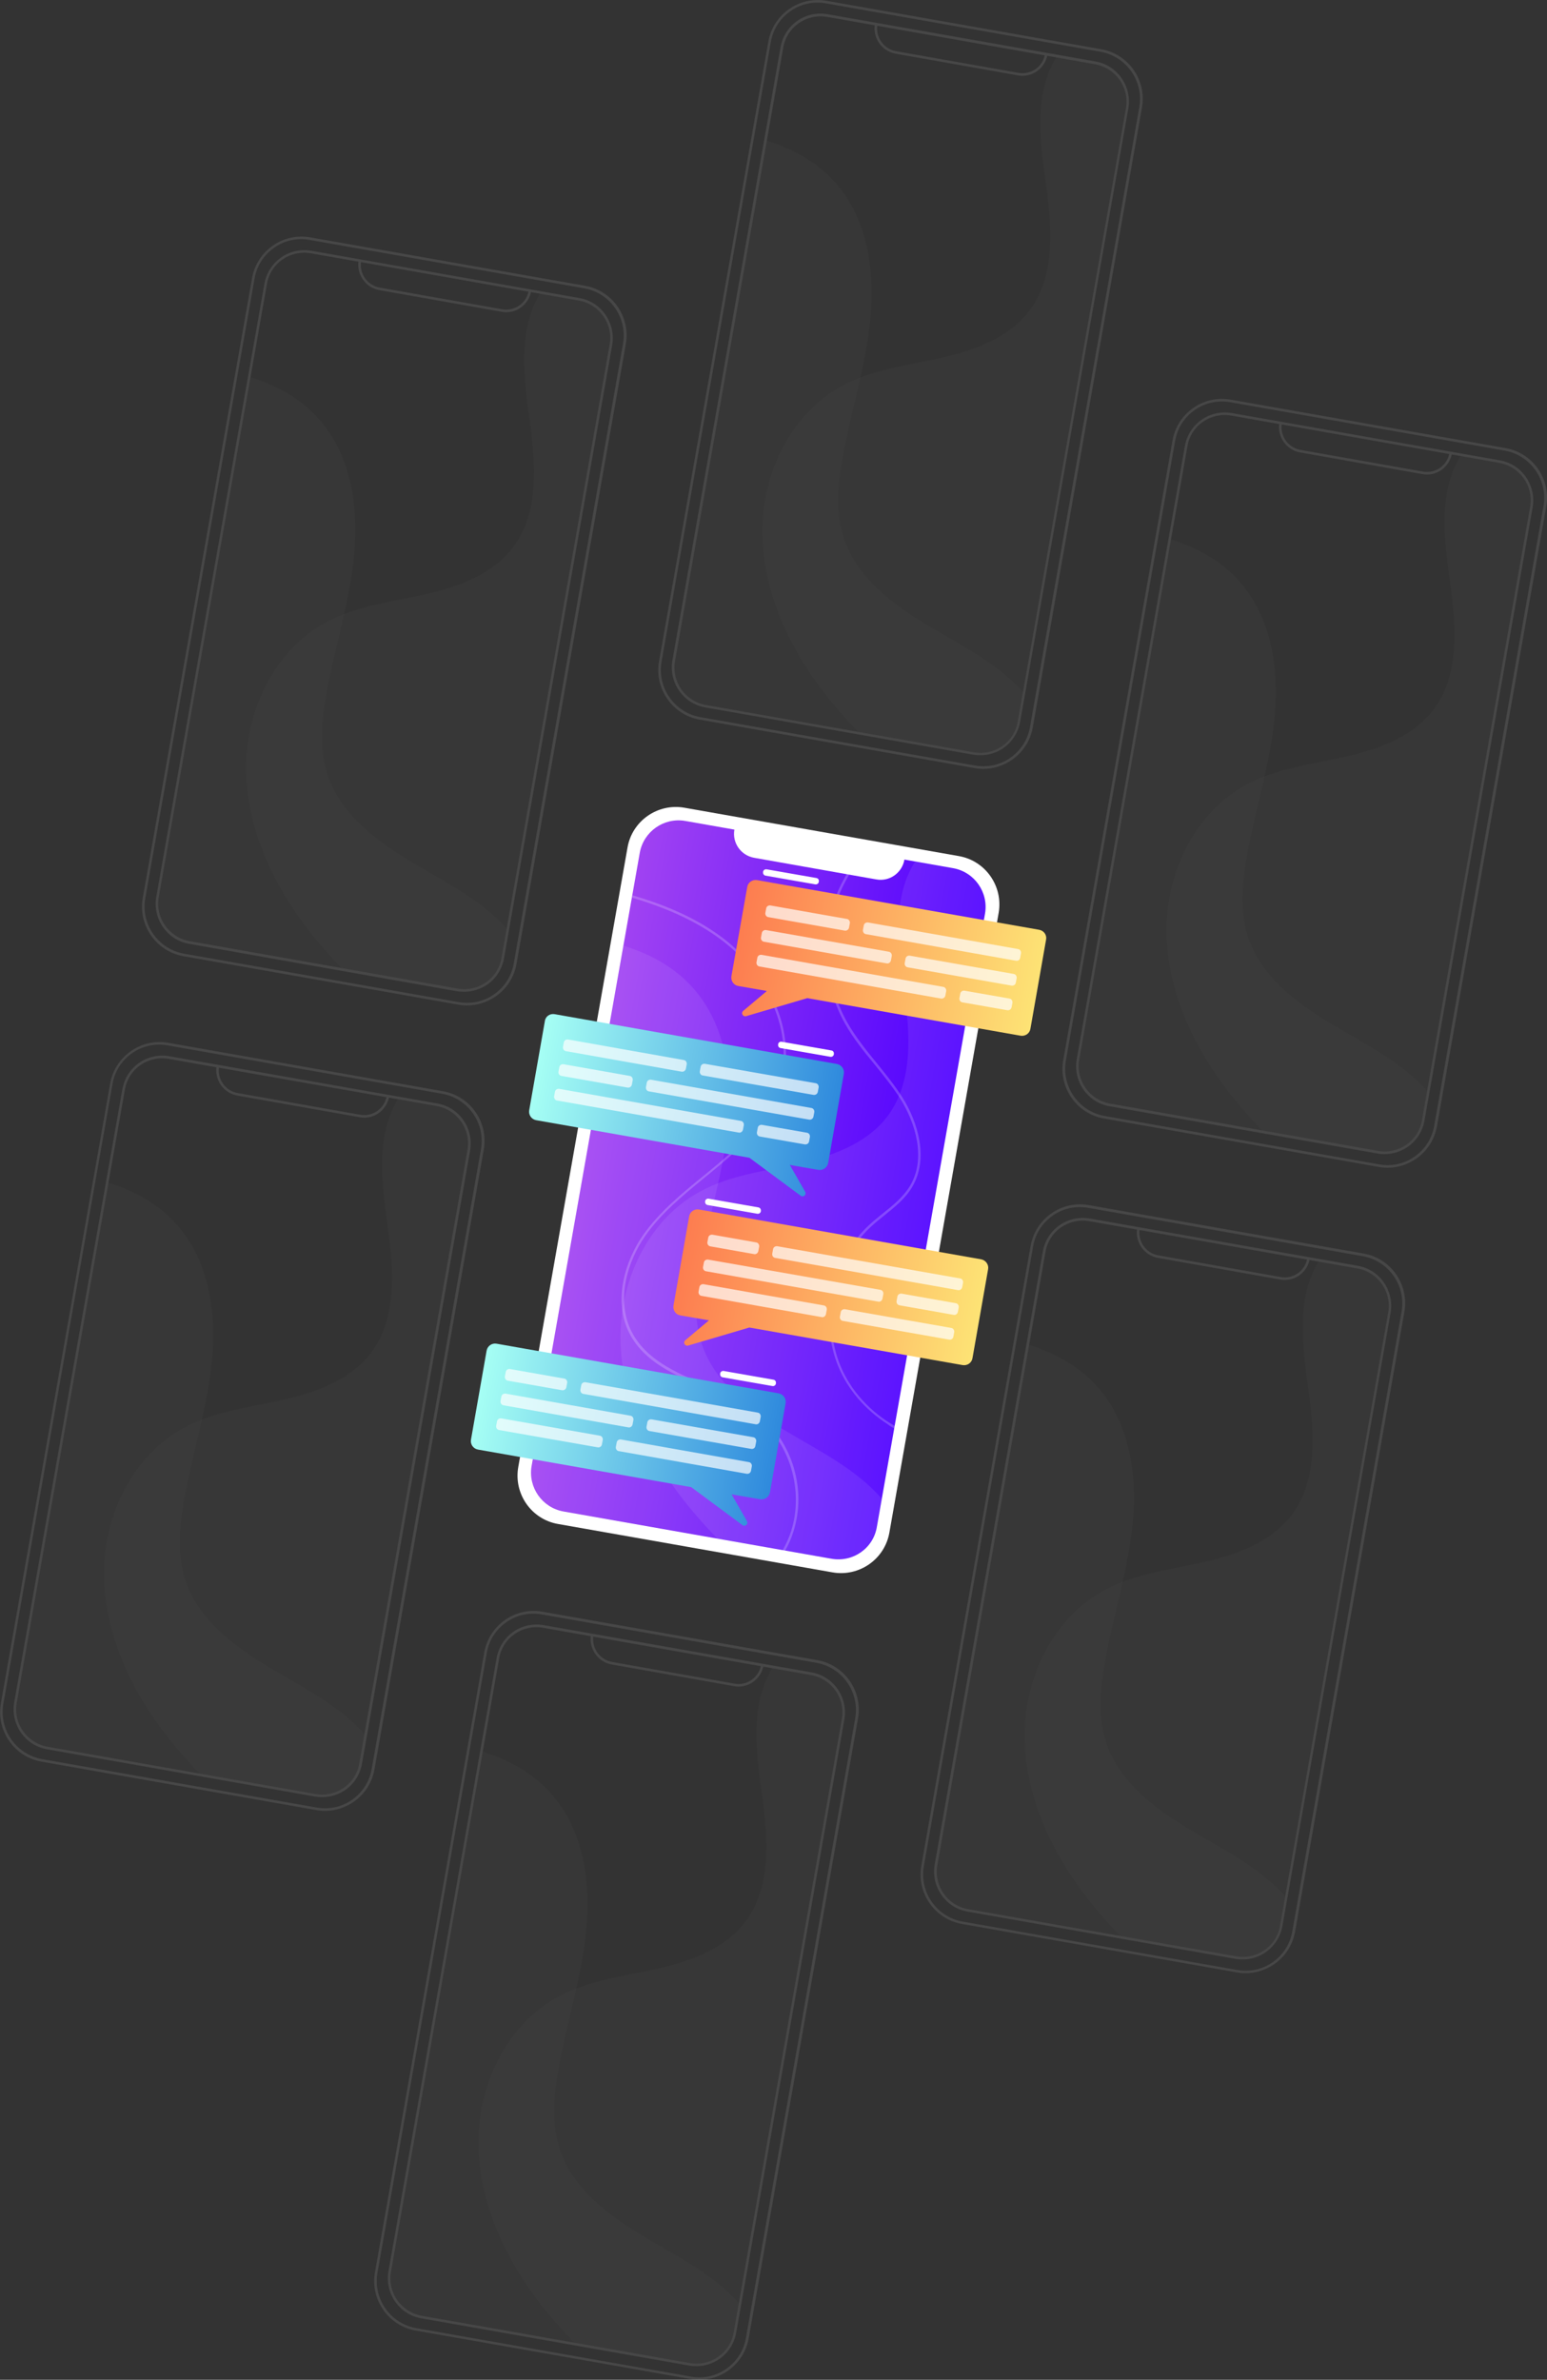 <?xml version="1.0" encoding="utf-8"?>
<!-- Generator: Adobe Illustrator 24.2.1, SVG Export Plug-In . SVG Version: 6.00 Build 0)  -->
<svg version="1.1" id="Warstwa_1" xmlns="http://www.w3.org/2000/svg" xmlns:xlink="http://www.w3.org/1999/xlink" x="0px" y="0px"
	 viewBox="0 0 1100 1692.1" style="enable-background:new 0 0 1100 1692.1;" xml:space="preserve">
<rect x="0" y="0" width="1100" height="1692.1" fill="#333333" stroke="none"/>
<style type="text/css">
	.st0{fill:#FFFFFF;}
	.st1{fill:url(#SVGID_1_);}
	.st2{opacity:8.000000e-02;fill:#FFFFFF;enable-background:new    ;}
	.st3{opacity:0.1;}
	.st4{opacity:0.2;}
	.st5{opacity:0.2;fill:#FFFFFF;enable-background:new    ;}
	.st6{fill:url(#SVGID_2_);}
	.st7{opacity:0.7;fill:#FFFFFF;enable-background:new    ;}
	.st8{fill:url(#SVGID_3_);}
	.st9{fill:url(#SVGID_4_);}
	.st10{fill:url(#SVGID_5_);}
</style>
<g>
	<path class="st0" d="M592,1118l-195.2-34.4c-19-3.3-31.6-21.5-28.3-40.4l77.7-440.6c3.3-19,21.5-31.6,40.4-28.3l195.2,34.4
		c19,3.3,31.6,21.5,28.3,40.4l-77.7,440.6C629.1,1108.6,611,1121.3,592,1118z"/>
	
		<linearGradient id="SVGID_1_" gradientUnits="userSpaceOnUse" x1="164.422" y1="682.826" x2="413.704" y2="682.826" gradientTransform="matrix(0.985 0.174 0.174 -0.985 136.054 1468.299)">
		<stop  offset="0" style="stop-color:#A042F2"/>
		<stop  offset="0.999" style="stop-color:#4E00FF"/>
	</linearGradient>
	<path class="st1" d="M591.2,1108.3l-190.5-33.6c-15.2-2.7-25.3-17.2-22.7-32.3l76.9-436c2.7-15.2,17.2-25.3,32.3-22.7l190.5,33.6
		c15.2,2.7,25.3,17.2,22.7,32.3l-76.9,436C621,1100.9,606.5,1111,591.2,1108.3z"/>
	<path class="st0" d="M623.1,625.3l-86.9-15.4c-9.4-1.7-15.7-10.6-14-20.1l0,0l0.9-5.2L644,606l-0.9,5.2l0,0
		C641.4,620.7,632.5,627,623.1,625.3z"/>
	<path class="st2" d="M677.9,617.5l-27.3-4.8c-0.3,0.4-0.5,0.9-0.8,1.3c-15.7,26.5-11.1,59.8-6.9,90.3s6.7,64.5-11.7,89.2
		c-14.7,19.6-39.4,28.5-63.2,33.8c-23.8,5.3-48.8,8.2-70.2,19.9c-35.6,19.3-56,60.6-56.6,101.2c-0.6,40.5,16.4,79.8,40.4,112.3
		c8.7,11.8,18.5,23,28.7,33.5l81,14.3c15.2,2.7,29.7-7.4,32.3-22.7l76.9-436C703.1,634.6,693,620.1,677.9,617.5z"/>
	<path class="st2" d="M591.2,1108.3c15.2,2.7,29.7-7.4,32.3-22.7l3.5-20c-18.3-21-44.2-33.8-68.2-48.1
		c-25.3-15.1-50.7-34.2-59.9-62.2c-6.1-18.6-4.2-38.8-0.7-58.1c6-33.1,16.6-65.4,19.7-98.9c3.1-33.5-2.3-69.6-24.4-95
		c-13.3-15.4-30.9-24.9-50.2-30.9l-65.2,369.8c-2.7,15.2,7.4,29.7,22.7,32.3L591.2,1108.3z"/>
	<g class="st3">
		<g>
			<path class="st0" d="M885.6,1403c-2.1,0-4.2-0.2-6.3-0.6l-195.2-34.4c-19.5-3.4-32.4-22.1-29-41.4l77.7-440.6
				c1.6-9.3,6.8-17.6,14.6-23.1c7.8-5.6,17.5-7.7,27-6l195.2,34.4c19.5,3.4,32.4,22.1,29,41.4l-77.7,440.6
				c-1.6,9.3-6.8,17.6-14.6,23.1C900,1400.8,892.9,1403,885.6,1403z M879.7,1400.7c9,1.6,18.1-0.4,25.5-5.7
				c7.3-5.2,12.2-12.9,13.7-21.8l77.7-440.6c3.2-18.5-9.1-36.1-27.6-39.4l-195.2-34.4c-9-1.6-18.1,0.4-25.5,5.7
				c-7.3,5.2-12.2,12.9-13.7,21.8l-77.7,440.6c-3.2,18.5,9.1,36.1,27.6,39.4L879.7,1400.7z"/>
		</g>
		<g>
			<path class="st0" d="M883.6,1393.2c-1.7,0-3.4-0.1-5.1-0.4L688,1359.2c-15.7-2.7-26.1-17.8-23.4-33.4l76.9-435.9
				c1.3-7.5,5.5-14.2,11.7-18.6c6.3-4.5,14-6.2,21.7-4.9l190.5,33.6c15.7,2.7,26.1,17.8,23.4,33.4l-76.9,435.9
				c-1.3,7.5-5.5,14.2-11.7,18.6C895.3,1391.4,889.5,1393.2,883.6,1393.2z M879,1391c7.1,1.3,14.4-0.4,20.3-4.5
				c5.8-4.1,9.7-10.2,10.9-17.4l76.9-435.9c2.6-14.7-7.2-28.7-22-31.3l-190.5-33.6c-7.1-1.3-14.4,0.4-20.3,4.5
				c-5.8,4.1-9.7,10.2-10.9,17.4l-76.9,436c-2.6,14.7,7.2,28.7,22,31.3L879,1391z"/>
		</g>
		<g>
			<path class="st0" d="M913.5,910.1c-1.1,0-2.1-0.1-3.2-0.3l-86.9-15.4c-9.8-1.7-16.5-11.2-14.8-21.1l1.8,0.3
				c-1.6,8.9,4.4,17.5,13.3,19l86.9,15.4c4.3,0.8,8.7-0.2,12.3-2.7c3.5-2.5,5.9-6.2,6.6-10.5l1.8,0.3c-0.8,4.7-3.5,8.9-7.4,11.7
				C920.9,908.9,917.3,910.1,913.5,910.1z"/>
		</g>
		<g class="st4">
			<path class="st0" d="M965.3,901l-27.3-4.8c-0.3,0.4-0.5,0.9-0.8,1.3c-15.7,26.5-11.1,59.8-6.9,90.3s6.7,64.5-11.7,89.2
				c-14.7,19.6-39.4,28.5-63.2,33.8c-23.8,5.3-48.8,8.2-70.2,19.9c-35.6,19.3-56,60.6-56.6,101.2c-0.6,40.5,16.4,79.8,40.4,112.3
				c8.7,11.8,18.5,23,28.7,33.5l81,14.3c15.2,2.7,29.7-7.4,32.3-22.7l76.9-436C990.7,918.1,980.4,903.7,965.3,901z"/>
		</g>
		<g class="st4">
			<path class="st0" d="M878.8,1391.9c15.2,2.7,29.7-7.4,32.3-22.7l3.5-20c-18.3-21-44.2-33.8-68.2-48.1
				c-25.3-15.1-50.7-34.2-59.9-62.2c-6.1-18.6-4.2-38.8-0.7-58.1c6-33.1,16.6-65.4,19.7-98.9c3.1-33.5-2.3-69.6-24.4-95
				c-13.3-15.4-30.9-24.9-50.2-30.9l-65.2,369.8c-2.7,15.2,7.4,29.7,22.7,32.3L878.8,1391.9z"/>
		</g>
	</g>
	<g class="st3">
		<g>
			<path class="st0" d="M497.1,1692.1c-2.1,0-4.2-0.2-6.3-0.6l-195.2-34.4c-19.5-3.4-32.4-22.1-29-41.4l77.7-440.6
				c1.6-9.3,6.8-17.6,14.6-23.1c7.8-5.6,17.5-7.7,27-6l195.2,34.4c19.5,3.4,32.4,22.1,29,41.4l-77.7,440.6
				c-1.6,9.3-6.8,17.6-14.6,23.1C511.7,1689.9,504.5,1692.1,497.1,1692.1z M491.2,1689.8c9,1.6,18.1-0.4,25.5-5.7
				c7.3-5.2,12.2-12.9,13.7-21.8l77.7-440.6c3.2-18.5-9.1-36.1-27.6-39.4l-195.2-34.4c-9-1.6-18.1,0.4-25.5,5.7
				c-7.3,5.2-12.2,12.9-13.7,21.8l-77.7,440.6c-3.2,18.5,9.1,36.1,27.6,39.4L491.2,1689.8z"/>
		</g>
		<g>
			<path class="st0" d="M495.2,1682.4c-1.7,0-3.4-0.1-5.1-0.4l-190.5-33.6c-15.7-2.7-26.1-17.8-23.4-33.4l76.9-436
				c1.3-7.5,5.5-14.2,11.7-18.6c6.3-4.5,14-6.2,21.7-4.9l190.5,33.6c15.7,2.7,26.1,17.8,23.4,33.4l-76.9,436
				c-1.3,7.5-5.5,14.2-11.7,18.6C506.8,1680.6,501.1,1682.4,495.2,1682.4z M490.5,1680.2c7.1,1.3,14.4-0.4,20.3-4.5
				c5.8-4.1,9.7-10.2,10.9-17.4l76.9-436c2.6-14.7-7.2-28.7-22-31.3l-190.5-33.6c-7.1-1.3-14.4,0.4-20.3,4.5
				c-5.8,4.1-9.7,10.2-10.9,17.4l-76.9,436c-2.6,14.7,7.2,28.7,22,31.3L490.5,1680.2z"/>
		</g>
		<g>
			<path class="st0" d="M525.1,1199.2c-1.1,0-2.1-0.1-3.2-0.3l-86.9-15.4c-9.8-1.7-16.5-11.2-14.8-21.1l1.8,0.3
				c-1.6,8.9,4.4,17.5,13.3,19l86.9,15.4c4.3,0.8,8.7-0.2,12.3-2.7c3.5-2.5,5.9-6.2,6.6-10.5l1.8,0.3c-0.8,4.7-3.5,8.9-7.4,11.7
				C532.5,1198,528.8,1199.2,525.1,1199.2z"/>
		</g>
		<g class="st4">
			<path class="st0" d="M576.9,1190.1l-27.3-4.8c-0.3,0.4-0.5,0.9-0.8,1.3c-15.7,26.5-11.1,59.8-6.9,90.3
				c4.2,30.5,6.7,64.5-11.7,89.2c-14.7,19.6-39.4,28.5-63.2,33.8c-23.8,5.3-48.8,8.2-70.2,19.9c-35.6,19.3-56,60.6-56.6,101.2
				c-0.6,40.5,16.4,79.8,40.4,112.3c8.7,11.8,18.5,23,28.7,33.5l81,14.3c15.2,2.7,29.7-7.4,32.3-22.7l76.9-436
				C602.2,1207.3,592,1192.8,576.9,1190.1z"/>
		</g>
		<g class="st4">
			<path class="st0" d="M490.3,1681.1c15.2,2.7,29.7-7.4,32.3-22.7l3.5-20c-18.3-21-44.2-33.8-68.2-48.1
				c-25.3-15.1-50.7-34.2-59.9-62.2c-6.1-18.6-4.2-38.8-0.7-58.1c6-33.1,16.6-65.4,19.7-98.9c3.1-33.5-2.3-69.6-24.4-95
				c-13.3-15.4-30.9-24.9-50.2-30.9L277.1,1615c-2.7,15.2,7.4,29.7,22.7,32.3L490.3,1681.1z"/>
		</g>
	</g>
	<g class="st3">
		<g>
			<path class="st0" d="M699.1,546.7c-2.1,0-4.2-0.2-6.3-0.6l-195.2-34.4c-19.5-3.4-32.4-22.1-29-41.4l77.7-440.6
				c1.6-9.3,6.8-17.6,14.6-23.1c7.8-5.6,17.5-7.7,27-6L783,35c19.5,3.4,32.4,22.1,29,41.4L734.4,517c-1.6,9.3-6.8,17.6-14.6,23.1
				C713.6,544.4,706.5,546.7,699.1,546.7z M693.2,544.3c9,1.6,18.1-0.4,25.5-5.7c7.3-5.2,12.2-12.9,13.7-21.8l77.7-440.6
				c3.2-18.5-9.1-36.1-27.6-39.4L587.3,2.4c-9-1.6-18.1,0.4-25.5,5.7c-7.3,5.2-12.2,12.9-13.7,21.8l-77.7,440.6
				c-3.2,18.5,9.1,36.1,27.6,39.4L693.2,544.3z"/>
		</g>
		<g>
			<path class="st0" d="M697.1,537c-1.7,0-3.4-0.1-5.1-0.4L501.5,503c-15.7-2.7-26.1-17.8-23.4-33.4l76.9-436
				c1.3-7.5,5.5-14.2,11.7-18.6c6.3-4.5,14-6.2,21.7-4.9l190.5,33.6c15.7,2.7,26.1,17.8,23.4,33.4l-76.9,436
				c-1.3,7.5-5.5,14.2-11.7,18.6C708.9,535.2,703,537,697.1,537z M583.4,11.6c-5.5,0-10.9,1.7-15.6,5c-5.8,4.1-9.7,10.2-10.9,17.4
				l-76.9,436c-2.6,14.7,7.2,28.7,22,31.3l190.5,33.6c7.1,1.3,14.4-0.4,20.3-4.5c5.8-4.1,9.7-10.2,10.9-17.4l76.9-436
				c2.6-14.7-7.2-28.7-22-31.3L588.1,12C586.6,11.8,585,11.6,583.4,11.6z"/>
		</g>
		<g>
			<path class="st0" d="M727,53.9c-1.1,0-2.1-0.1-3.2-0.3l-86.9-15.4c-9.8-1.7-16.5-11.2-14.8-21.1l1.8,0.3
				c-1.6,8.9,4.4,17.5,13.3,19l86.9,15.4c4.3,0.8,8.7-0.2,12.3-2.7c3.5-2.5,5.9-6.2,6.6-10.5l1.8,0.3c-0.8,4.7-3.5,8.9-7.4,11.7
				C734.5,52.7,730.8,53.9,727,53.9z"/>
		</g>
		<g class="st4">
			<path class="st0" d="M778.8,44.7l-27.3-4.8c-0.3,0.4-0.5,0.9-0.8,1.3c-15.7,26.5-11.1,59.8-6.9,90.3s6.7,64.5-11.7,89.2
				c-14.7,19.6-39.4,28.5-63.2,33.8c-23.8,5.3-48.8,8.2-70.2,19.9c-35.6,19.3-56,60.6-56.6,101.2c-0.6,40.5,16.4,79.8,40.4,112.3
				c8.7,11.8,18.5,23,28.7,33.5l81,14.3c15.2,2.7,29.7-7.4,32.3-22.7l76.9-436C804.2,61.9,794,47.4,778.8,44.7z"/>
		</g>
		<g class="st4">
			<path class="st0" d="M692.3,535.6c15.2,2.7,29.7-7.4,32.3-22.7l3.5-20c-18.3-21-44.2-33.8-68.2-48.1
				c-25.3-15.1-50.7-34.2-59.9-62.2c-6.1-18.6-4.2-38.8-0.7-58.1c6-33.1,16.6-65.4,19.7-98.9s-2.3-69.6-24.4-95
				c-13.3-15.4-30.9-24.9-50.2-30.9l-65.2,369.8c-2.7,15.2,7.4,29.7,22.7,32.3L692.3,535.6z"/>
		</g>
	</g>
	<g class="st3">
		<g>
			<path class="st0" d="M231.1,1287.6c-2.1,0-4.2-0.2-6.3-0.6l-195.2-34.4c-19.5-3.4-32.4-22.1-29-41.4l77.7-440.6
				c1.6-9.3,6.8-17.6,14.6-23.1c7.8-5.6,17.5-7.7,27-6l195.1,34.4c19.5,3.4,32.4,22.1,29,41.4l-77.7,440.6
				c-1.6,9.3-6.8,17.6-14.6,23.1C245.5,1285.3,238.4,1287.6,231.1,1287.6z M225.1,1285.2c9,1.6,18.1-0.4,25.5-5.7
				c7.3-5.2,12.2-12.9,13.7-21.8l77.7-440.6c3.2-18.5-9.1-36.1-27.6-39.4l-195.2-34.4c-9-1.6-18.1,0.4-25.5,5.7
				c-7.3,5.2-12.2,12.9-13.7,21.8L2.4,1211.4c-3.2,18.5,9.1,36.1,27.6,39.4L225.1,1285.2z"/>
		</g>
		<g>
			<path class="st0" d="M229.1,1277.8c-1.7,0-3.4-0.1-5.1-0.4l-190.5-33.6c-15.7-2.7-26.1-17.8-23.4-33.4L87,774.5
				c1.3-7.5,5.5-14.2,11.7-18.6c6.3-4.5,14-6.2,21.7-4.9l190.5,33.6c15.7,2.7,26.1,17.8,23.4,33.4l-76.9,436
				c-1.3,7.5-5.5,14.2-11.7,18.6C240.8,1276,235,1277.8,229.1,1277.8z M224.3,1275.6c7.1,1.3,14.4-0.4,20.3-4.5
				c5.8-4.1,9.7-10.2,10.9-17.4l76.9-436c2.6-14.7-7.2-28.7-22-31.3L120,752.9c-7.1-1.3-14.4,0.4-20.3,4.5
				c-5.8,4.1-9.7,10.2-10.9,17.4l-76.9,435.9c-2.6,14.7,7.2,28.7,22,31.3L224.3,1275.6z"/>
		</g>
		<g>
			<path class="st0" d="M259,794.7c-1.1,0-2.1-0.1-3.2-0.3L168.8,779c-9.8-1.7-16.5-11.2-14.8-21.1l1.8,0.3
				c-1.6,8.9,4.4,17.5,13.3,19l86.9,15.4c4.3,0.8,8.7-0.2,12.3-2.7c3.5-2.5,5.9-6.2,6.6-10.5l1.8,0.3c-0.8,4.7-3.5,8.9-7.4,11.7
				C266.4,793.5,262.8,794.7,259,794.7z"/>
		</g>
		<g class="st4">
			<path class="st0" d="M310.7,785.6l-27.3-4.8c-0.3,0.4-0.5,0.9-0.8,1.3c-15.7,26.5-11.1,59.8-6.9,90.3
				c4.2,30.5,6.7,64.5-11.7,89.2c-14.7,19.6-39.4,28.5-63.2,33.8c-23.8,5.3-48.8,8.2-70.2,19.9c-35.6,19.3-56,60.6-56.6,101.2
				c-0.6,40.5,16.4,79.8,40.4,112.3c8.7,11.8,18.5,23,28.7,33.5l81,14.3c15.2,2.7,29.7-7.4,32.3-22.7L333.4,818
				C336,802.7,325.9,788.3,310.7,785.6z"/>
		</g>
		<g class="st4">
			<path class="st0" d="M224.1,1276.5c15.2,2.7,29.7-7.4,32.3-22.7l3.5-20c-18.3-21-44.2-33.8-68.2-48.1
				c-25.3-15.1-50.7-34.2-59.9-62.2c-6.1-18.6-4.2-38.8-0.7-58.1c6-33.1,16.6-65.4,19.7-98.9c3.1-33.5-2.3-69.6-24.4-95
				c-13.3-15.4-30.9-24.9-50.2-30.9L11,1210.5c-2.7,15.2,7.4,29.7,22.7,32.3L224.1,1276.5z"/>
		</g>
	</g>
	<g class="st3">
		<g>
			<path class="st0" d="M986.6,830.3c-2.1,0-4.2-0.2-6.3-0.6L785,795.3c-19.5-3.4-32.4-22.1-29-41.4l77.7-440.6
				c1.6-9.3,6.8-17.6,14.6-23.1c7.8-5.6,17.5-7.7,27-6l195.2,34.4c19.5,3.4,32.4,22.1,29,41.4l-77.7,440.6
				c-1.6,9.3-6.8,17.6-14.6,23.1C1001.1,828,993.9,830.3,986.6,830.3z M980.6,827.9c9,1.6,18.1-0.4,25.5-5.7
				c7.3-5.2,12.2-12.9,13.7-21.8l77.7-440.6c3.2-18.5-9.1-36.1-27.6-39.4L874.8,286c-9-1.6-18.1,0.4-25.5,5.7
				c-7.3,5.2-12.2,12.9-13.7,21.8l-77.7,440.6c-3.2,18.5,9.1,36.1,27.6,39.4L980.6,827.9z"/>
		</g>
		<g>
			<path class="st0" d="M984.6,820.6c-1.7,0-3.4-0.1-5.1-0.4l-190.5-33.6c-15.7-2.7-26.1-17.8-23.4-33.4l76.9-436
				c1.3-7.5,5.5-14.2,11.7-18.6c6.3-4.5,14-6.2,21.7-4.9l190.5,33.6c15.7,2.7,26.1,17.8,23.4,33.4l-76.9,436
				c-1.3,7.5-5.5,14.2-11.7,18.6C996.3,818.7,990.6,820.6,984.6,820.6z M979.9,818.3c7.1,1.3,14.4-0.4,20.3-4.5
				c5.8-4.1,9.7-10.2,10.9-17.4l76.9-436c2.6-14.7-7.2-28.7-22-31.3l-190.5-33.6c-7.1-1.3-14.4,0.4-20.3,4.5
				c-5.8,4.1-9.7,10.2-10.9,17.4l-76.9,436c-2.6,14.7,7.2,28.7,22,31.3L979.9,818.3z"/>
		</g>
		<g>
			<path class="st0" d="M1014.6,337.4c-1.1,0-2.1-0.1-3.2-0.3l-86.9-15.4c-9.8-1.7-16.5-11.2-14.8-21.1l1.8,0.3
				c-1.6,8.9,4.4,17.5,13.3,19l86.9,15.4c4.3,0.8,8.7-0.2,12.3-2.7c3.5-2.5,5.9-6.2,6.6-10.5l1.8,0.3c-0.8,4.7-3.5,8.9-7.4,11.7
				C1021.9,336.3,1018.3,337.4,1014.6,337.4z"/>
		</g>
		<g class="st4">
			<path class="st0" d="M1066.2,328.3l-27.3-4.8c-0.3,0.4-0.5,0.9-0.8,1.3c-15.7,26.5-11.1,59.8-6.9,90.3
				c4.2,30.5,6.7,64.5-11.7,89.2c-14.7,19.6-39.4,28.5-63.2,33.8s-48.8,8.2-70.2,19.9c-35.6,19.3-56,60.6-56.6,101.2
				c-0.6,40.5,16.4,79.8,40.4,112.3c8.7,11.8,18.5,23,28.7,33.5l81,14.3c15.2,2.7,29.7-7.4,32.3-22.7l76.9-436
				C1091.6,345.5,1081.5,331,1066.2,328.3z"/>
		</g>
		<g class="st4">
			<path class="st0" d="M979.7,819.2c15.2,2.7,29.7-7.4,32.3-22.7l3.5-20c-18.3-21-44.2-33.8-68.2-48.1
				c-25.3-15.1-50.7-34.2-59.9-62.2c-6.1-18.6-4.2-38.8-0.7-58.1c6-33.1,16.6-65.4,19.7-98.9c3.1-33.5-2.3-69.6-24.4-95
				c-13.3-15.4-30.9-24.9-50.2-30.9l-65.2,369.8c-2.7,15.2,7.4,29.7,22.7,32.3L979.7,819.2z"/>
		</g>
	</g>
	<g class="st3">
		<g>
			<path class="st0" d="M332,714.9c-2.1,0-4.2-0.2-6.3-0.6l-195.2-34.4c-19.5-3.4-32.4-22.1-29-41.4l77.7-440.6
				c1.6-9.3,6.8-17.6,14.6-23.1c7.8-5.6,17.5-7.7,27-6l195.2,34.4c19.5,3.4,32.4,22.1,29,41.4l-77.7,440.6
				c-1.6,9.3-6.8,17.6-14.6,23.1C346.5,712.6,339.4,714.9,332,714.9z M326.1,712.5c9,1.6,18.1-0.4,25.5-5.7
				c7.3-5.2,12.2-12.9,13.7-21.8L443,244.4c3.2-18.5-9.1-36.1-27.6-39.4l-195.2-34.4c-9-1.6-18.1,0.4-25.5,5.7
				c-7.3,5.2-12.2,12.9-13.7,21.8l-77.7,440.6c-3.2,18.5,9.1,36.1,27.6,39.4L326.1,712.5z"/>
		</g>
		<g>
			<path class="st0" d="M330,705.2c-1.7,0-3.4-0.1-5.1-0.4l-190.4-33.7c-15.7-2.7-26.1-17.8-23.4-33.4L188,201.8
				c1.3-7.5,5.5-14.2,11.7-18.6c6.3-4.5,14-6.2,21.7-4.9l190.5,33.6c15.7,2.7,26.1,17.8,23.4,33.4l-76.9,436
				c-1.3,7.5-5.5,14.2-11.7,18.6C341.8,703.3,335.9,705.2,330,705.2z M325.4,702.9c7.1,1.3,14.4-0.4,20.3-4.5
				c5.8-4.1,9.7-10.2,10.9-17.4l76.9-436c2.6-14.7-7.2-28.7-22-31.3L221,180.1c-7.1-1.3-14.4,0.4-20.3,4.5
				c-5.8,4.1-9.7,10.2-10.9,17.4l-76.9,435.9c-2.6,14.7,7.2,28.7,22,31.3L325.4,702.9z"/>
		</g>
		<g>
			<path class="st0" d="M359.9,222c-1.1,0-2.1-0.1-3.2-0.3l-86.9-15.4c-9.8-1.7-16.5-11.2-14.8-21.1l1.8,0.3
				c-1.6,8.9,4.4,17.5,13.3,19l86.9,15.4c4.3,0.8,8.7-0.2,12.3-2.7c3.5-2.5,5.9-6.2,6.6-10.5l1.8,0.3c-0.8,4.7-3.5,8.9-7.4,11.7
				C367.4,220.9,363.7,222,359.9,222z"/>
		</g>
		<g class="st4">
			<path class="st0" d="M411.7,212.9l-27.3-4.8c-0.3,0.4-0.5,0.9-0.8,1.3c-15.7,26.5-11.1,59.8-6.9,90.3
				c4.2,30.5,6.7,64.5-11.7,89.2c-14.7,19.6-39.4,28.5-63.2,33.8s-48.8,8.2-70.2,19.9c-35.6,19.3-56,60.6-56.6,101.2
				c-0.6,40.5,16.4,79.8,40.4,112.3c8.7,11.8,18.5,23,28.7,33.5l81,14.3c15.2,2.7,29.7-7.4,32.3-22.7l76.9-436
				C437.1,230,427,215.5,411.7,212.9z"/>
		</g>
		<g class="st4">
			<path class="st0" d="M325.2,703.8c15.2,2.7,29.7-7.4,32.3-22.7l3.5-20c-18.3-21-44.2-33.8-68.2-48.1
				c-25.3-15.1-50.7-34.2-59.9-62.2c-6.1-18.6-4.2-38.8-0.7-58.1c6-33.1,16.6-65.4,19.7-98.9c3.1-33.5-2.3-69.6-24.4-95
				c-13.3-15.4-30.9-24.9-50.2-30.9L112,637.7c-2.7,15.2,7.4,29.7,22.7,32.3L325.2,703.8z"/>
		</g>
	</g>
	<path class="st5" d="M539.4,1005.6c-11.2-9.1-25.3-15.3-38.8-21.1c-21.2-9.2-41-17.9-51.2-37.1c-12.2-23.3-2.6-51.5,9.3-68.5
		c11.3-16.2,27-29,42.1-41.4c3.6-2.9,7.3-6,10.9-9c17.8-15,36.8-33.6,44.2-58.3c5.2-17.9,3.6-37.5-4.9-56.9
		c-7.7-17.8-20.9-34.1-36.8-46.2c-19.1-14.5-41.3-23.7-64.4-30.5l-0.3,1.7c22.9,6.8,44.9,16,63.7,30.2
		c15.8,11.9,28.7,28.1,36.3,45.6c8.3,19,9.9,38.2,4.8,55.8c-7.1,24.3-26,42.7-43.6,57.5c-3.6,3-7.3,6.1-10.9,9
		c-15.3,12.4-31,25.4-42.5,41.7c-12.2,17.5-22.1,46.4-9.5,70.4c10.4,19.8,31.6,29,52.1,37.8c13.4,5.8,27.3,11.8,38.4,20.9
		c11.2,9.1,20,22.3,24.3,36.9c4.4,14.8,4.4,30.4,0,44.3c-1.5,4.8-3.6,9.5-6.2,14l1.8,0.3c2.5-4.4,4.5-9,6-13.8
		C573.7,1059.2,563.4,1025,539.4,1005.6z"/>
	<path class="st5" d="M636,1015.8l0.3-1.9c-17.2-9.7-31.4-24.9-38.8-43c-13.5-32.9-4.4-74.4,21.7-98.6c3-2.8,6.3-5.5,9.6-8.1
		c7.3-5.9,14.9-11.9,19.8-20.2c11.9-20,4.2-46.1-7-63.8c-5.4-8.5-11.9-16.6-18.2-24.3c-7.5-9.2-15.3-18.9-21.2-29.4
		c-13.8-24.7-17-55.5-8.4-82.5c4.4-13.8,11.8-26.8,21.6-37.7l-2-0.3c-9.5,10.9-16.9,23.8-21.3,37.5c-8.6,27.4-5.4,58.8,8.5,83.9
		c5.9,10.6,13.7,20.3,21.4,29.6c6.2,7.7,12.7,15.7,18.1,24.1c10.9,17.4,18.6,42.7,7,62c-4.7,7.9-12.1,13.9-19.4,19.7
		c-3.2,2.6-6.6,5.3-9.6,8.1c-12.9,11.9-22.3,28.6-26.3,46.9c-4,18.3-2.5,37.2,4.2,53.6c6.7,16.4,19.1,30.9,34.8,41
		C632.4,1013.7,634.2,1014.8,636,1015.8z"/>
	<g>
		
			<linearGradient id="SVGID_2_" gradientUnits="userSpaceOnUse" x1="243.834" y1="613.276" x2="459.757" y2="613.276" gradientTransform="matrix(0.985 0.174 0.174 -0.985 136.054 1468.299)">
			<stop  offset="0" style="stop-color:#FD7D50"/>
			<stop  offset="0.999" style="stop-color:#FDE375"/>
		</linearGradient>
		<path class="st6" d="M697.6,895.4L497.1,860c-3.4-0.6-6.6,1.6-7.1,5l-11.1,63.2c-0.6,3.4,1.6,6.6,5,7.1l20.2,3.5l-17,14.3
			c-0.3,0.3-0.5,0.7-0.6,1.1c-0.2,1.2,0.6,2.3,1.8,2.6c0.4,0.1,0.8,0,1.1-0.1l43.4-12.8l151.6,26.7c3.4,0.6,6.6-1.6,7.1-5l11.1-63.2
			C703.2,899.2,700.9,896,697.6,895.4z"/>
		<path class="st7" d="M681.2,917.3l-130-22.9c-1.4-0.2-2.3-1.6-2.1-3l0.6-3.2c0.2-1.4,1.6-2.3,3-2.1l130,22.9
			c1.4,0.2,2.3,1.6,2.1,3l-0.6,3.2C683.9,916.6,682.6,917.6,681.2,917.3z"/>
		<path class="st7" d="M536.2,891.7l-31.1-5.5c-1.4-0.2-2.3-1.6-2.1-3l0.6-3.2c0.2-1.4,1.6-2.3,3-2.1l31.1,5.5
			c1.4,0.2,2.3,1.6,2.1,3l-0.6,3.2C538.9,891,537.6,892,536.2,891.7z"/>
		<path class="st7" d="M678.1,934.9l-38.5-6.8c-1.4-0.2-2.3-1.6-2.1-3l0.6-3.2c0.2-1.4,1.6-2.3,3-2.1l38.5,6.8
			c1.4,0.2,2.3,1.6,2.1,3l-0.6,3.2C680.8,934.2,679.5,935.2,678.1,934.9z"/>
		<path class="st7" d="M624.5,925.5l-122.5-21.6c-1.4-0.2-2.3-1.6-2.1-3l0.6-3.2c0.2-1.4,1.6-2.3,3-2.1L626,917.1
			c1.4,0.2,2.3,1.6,2.1,3l-0.6,3.2C627.2,924.8,625.9,925.8,624.5,925.5z"/>
		<path class="st7" d="M674.9,952.5l-75.6-13.3c-1.4-0.2-2.3-1.6-2.1-3l0.6-3.2c0.2-1.4,1.6-2.3,3-2.1l75.6,13.3
			c1.4,0.2,2.3,1.6,2.1,3l-0.6,3.2C677.7,951.8,676.3,952.8,674.9,952.5z"/>
		<path class="st7" d="M584.3,936.5l-85.5-15.1c-1.4-0.2-2.3-1.6-2.1-3l0.6-3.2c0.2-1.4,1.6-2.3,3-2.1l85.5,15.1
			c1.4,0.2,2.3,1.6,2.1,3l-0.6,3.2C587,935.8,585.7,936.8,584.3,936.5z"/>
		<path class="st0" d="M539.3,858.5l-35.4-6.2c-1.2-0.2-2.3,0.6-2.5,1.7v0.3c-0.2,1.2,0.6,2.3,1.7,2.5l35.4,6.2
			c1.2,0.2,2.3-0.6,2.5-1.7V861C541.2,859.8,540.4,858.7,539.3,858.5z"/>
	</g>
	<g>
		
			<linearGradient id="SVGID_3_" gradientUnits="userSpaceOnUse" x1="2839.32" y1="733.01" x2="3055.258" y2="733.01" gradientTransform="matrix(-0.985 -0.174 0.174 -0.985 3261.542 2020.08)">
			<stop  offset="0" style="stop-color:#2F8ADD"/>
			<stop  offset="0.999" style="stop-color:#A6FFF4"/>
		</linearGradient>
		<path class="st8" d="M394.4,721.1L595,756.5c3.4,0.6,5.6,3.8,5,7.1l-11.1,63.2c-0.6,3.4-3.8,5.6-7.1,5l-20.2-3.5l11,19.2
			c0.2,0.4,0.2,0.8,0.2,1.3c-0.2,1.2-1.4,2-2.6,1.8c-0.4-0.1-0.7-0.2-1-0.5l-36.3-26.9l-151.6-26.7c-3.4-0.6-5.6-3.8-5-7.1
			l11.1-63.2C387.8,722.7,391,720.5,394.4,721.1z"/>
		<path class="st7" d="M578.5,778.5l-78.8-13.8c-1.4-0.2-2.3-1.6-2.1-3l0.6-3.2c0.2-1.4,1.6-2.3,3-2.1l78.8,13.8
			c1.4,0.2,2.3,1.6,2.1,3l-0.6,3.2C581.2,777.8,579.9,778.7,578.5,778.5z"/>
		<path class="st7" d="M484.7,762l-82.3-14.6c-1.4-0.2-2.3-1.6-2.1-3l0.6-3.2c0.2-1.4,1.6-2.3,3-2.1l82.3,14.6
			c1.4,0.2,2.3,1.6,2.1,3l-0.6,3.2C487.4,761.3,486.1,762.2,484.7,762z"/>
		<path class="st7" d="M575.4,796.1l-114-20.1c-1.4-0.2-2.3-1.6-2.1-3l0.6-3.2c0.2-1.4,1.6-2.3,3-2.1l114,20.1
			c1.4,0.2,2.3,1.6,2.1,3l-0.6,3.2C578.1,795.4,576.8,796.3,575.4,796.1z"/>
		<path class="st7" d="M446.3,773.3l-47.1-8.3c-1.4-0.2-2.3-1.6-2.1-3l0.6-3.2c0.2-1.4,1.6-2.3,3-2.1l47.1,8.3
			c1.4,0.2,2.3,1.6,2.1,3l-0.6,3.2C449,772.6,447.7,773.5,446.3,773.3z"/>
		<path class="st7" d="M572.3,813.7l-32-5.6c-1.4-0.2-2.3-1.6-2.1-3l0.6-3.2c0.2-1.4,1.6-2.3,3-2.1l32,5.6c1.4,0.2,2.3,1.6,2.1,3
			l-0.6,3.2C575.1,813,573.7,813.9,572.3,813.7z"/>
		<path class="st7" d="M525.3,805.3l-129.2-22.8c-1.4-0.2-2.3-1.6-2.1-3l0.6-3.2c0.2-1.4,1.6-2.3,3-2.1L526.8,797
			c1.4,0.2,2.3,1.6,2.1,3l-0.6,3.2C528,804.6,526.7,805.6,525.3,805.3z"/>
		<path class="st0" d="M555.8,740.7l35.4,6.2c1.2,0.2,1.9,1.3,1.7,2.5v0.3c-0.2,1.2-1.3,1.9-2.5,1.7l-35.4-6.2
			c-1.2-0.2-1.9-1.3-1.7-2.5v-0.3C553.5,741.2,554.6,740.5,555.8,740.7z"/>
	</g>
	<g>
		
			<linearGradient id="SVGID_4_" gradientUnits="userSpaceOnUse" x1="2839.376" y1="495.151" x2="3055.311" y2="495.151" gradientTransform="matrix(-0.985 -0.174 0.174 -0.985 3261.542 2020.08)">
			<stop  offset="0" style="stop-color:#2F8ADD"/>
			<stop  offset="0.999" style="stop-color:#A6FFF4"/>
		</linearGradient>
		<path class="st9" d="M353.1,955.4l200.5,35.3c3.4,0.6,5.6,3.8,5,7.1l-11.1,63.2c-0.6,3.4-3.8,5.6-7.1,5l-20.2-3.5l11,19.2
			c0.2,0.4,0.2,0.8,0.2,1.3c-0.2,1.2-1.4,2-2.6,1.8c-0.4-0.1-0.7-0.2-1-0.5l-36.3-26.9l-151.6-26.7c-3.4-0.6-5.6-3.8-5-7.1
			l11.1-63.2C346.6,957,349.8,954.8,353.1,955.4z"/>
		<path class="st7" d="M537.3,1012.7l-122.5-21.6c-1.4-0.2-2.3-1.6-2.1-3l0.6-3.2c0.2-1.4,1.6-2.3,3-2.1l122.5,21.6
			c1.4,0.2,2.3,1.6,2.1,3l-0.6,3.2C540,1012.1,538.6,1013,537.3,1012.7z"/>
		<path class="st7" d="M399.7,988.5l-38.6-6.8c-1.4-0.2-2.3-1.6-2.1-3l0.6-3.2c0.2-1.4,1.6-2.3,3-2.1l38.6,6.8
			c1.4,0.2,2.3,1.6,2.1,3l-0.6,3.2C402.4,987.8,401.1,988.7,399.7,988.5z"/>
		<path class="st7" d="M534.1,1030.2l-72.3-12.7c-1.4-0.2-2.3-1.6-2.1-3l0.6-3.2c0.2-1.4,1.6-2.3,3-2.1l72.3,12.7
			c1.4,0.2,2.3,1.6,2.1,3l-0.6,3.2C536.9,1029.6,535.5,1030.5,534.1,1030.2z"/>
		<path class="st7" d="M446.8,1014.9L358,999.2c-1.4-0.2-2.3-1.6-2.1-3l0.6-3.2c0.2-1.4,1.6-2.3,3-2.1l88.8,15.7
			c1.4,0.2,2.3,1.6,2.1,3l-0.6,3.2C449.5,1014.2,448.2,1015.2,446.8,1014.9z"/>
		<path class="st7" d="M531,1047.9l-91-16.1c-1.4-0.2-2.3-1.6-2.1-3l0.6-3.2c0.2-1.4,1.6-2.3,3-2.1l91,16.1c1.4,0.2,2.3,1.6,2.1,3
			l-0.6,3.2C533.7,1047.2,532.4,1048.1,531,1047.9z"/>
		<path class="st7" d="M425,1029.1l-70.1-12.3c-1.4-0.2-2.3-1.6-2.1-3l0.6-3.2c0.2-1.4,1.6-2.3,3-2.1l70.1,12.3
			c1.4,0.2,2.3,1.6,2.1,3l-0.6,3.2C427.8,1028.4,426.4,1029.4,425,1029.1z"/>
		<path class="st0" d="M514.6,974.8l35.4,6.2c1.2,0.2,1.9,1.3,1.7,2.5v0.3c-0.2,1.2-1.3,1.9-2.5,1.7l-35.4-6.2
			c-1.2-0.2-1.9-1.3-1.7-2.5v-0.3C512.3,975.4,513.4,974.6,514.6,974.8z"/>
	</g>
	<g>
		
			<linearGradient id="SVGID_5_" gradientUnits="userSpaceOnUse" x1="243.791" y1="851.117" x2="459.714" y2="851.117" gradientTransform="matrix(0.985 0.174 0.174 -0.985 136.054 1468.299)">
			<stop  offset="0" style="stop-color:#FD7D50"/>
			<stop  offset="0.999" style="stop-color:#FDE375"/>
		</linearGradient>
		<path class="st10" d="M738.9,661.1l-200.5-35.3c-3.4-0.6-6.6,1.6-7.1,5L520.1,694c-0.6,3.4,1.6,6.6,5,7.1l20.2,3.5l-17,14.3
			c-0.3,0.3-0.5,0.7-0.6,1.1c-0.2,1.2,0.6,2.3,1.8,2.6c0.4,0.1,0.8,0,1.1-0.1l43.4-12.8l151.6,26.7c3.4,0.6,6.6-1.6,7.1-5l11.1-63.2
			C744.5,664.9,742.3,661.7,738.9,661.1z"/>
		<path class="st7" d="M722.4,683.1l-106.7-18.9c-1.4-0.2-2.3-1.6-2.1-3l0.6-3.2c0.2-1.4,1.6-2.3,3-2.1l106.7,18.9
			c1.4,0.2,2.3,1.6,2.1,3l-0.6,3.2C725.2,682.5,723.8,683.4,722.4,683.1z"/>
		<path class="st7" d="M600.7,661.7l-54.4-9.6c-1.4-0.2-2.3-1.6-2.1-3l0.6-3.2c0.2-1.4,1.6-2.3,3-2.1l54.4,9.6
			c1.4,0.2,2.3,1.6,2.1,3l-0.6,3.2C603.4,661,602.1,661.9,600.7,661.7z"/>
		<path class="st7" d="M719.3,700.8l-73.9-13c-1.4-0.2-2.3-1.6-2.1-3l0.6-3.2c0.2-1.4,1.6-2.3,3-2.1l73.9,13c1.4,0.2,2.3,1.6,2.1,3
			l-0.6,3.2C722.1,700.1,720.7,701,719.3,700.8z"/>
		<path class="st7" d="M630.5,685l-87.3-15.4c-1.4-0.2-2.3-1.6-2.1-3l0.6-3.2c0.2-1.4,1.6-2.3,3-2.1l87.3,15.4
			c1.4,0.2,2.3,1.6,2.1,3l-0.6,3.2C633.2,684.3,631.9,685.3,630.5,685z"/>
		<path class="st7" d="M716.3,718.3l-32-5.6c-1.4-0.2-2.3-1.6-2.1-3l0.6-3.2c0.2-1.4,1.6-2.3,3-2.1l32,5.6c1.4,0.2,2.3,1.6,2.1,3
			l-0.6,3.2C719,717.6,717.7,718.5,716.3,718.3z"/>
		<path class="st7" d="M669.2,710l-129.2-22.8c-1.4-0.2-2.3-1.6-2.1-3l0.6-3.2c0.2-1.4,1.6-2.3,3-2.1l129.2,22.8
			c1.4,0.2,2.3,1.6,2.1,3l-0.6,3.2C671.9,709.3,670.6,710.2,669.2,710z"/>
		<path class="st0" d="M580.5,624.3l-35.4-6.2c-1.2-0.2-2.3,0.6-2.5,1.7v0.3c-0.2,1.2,0.6,2.3,1.7,2.5l35.4,6.2
			c1.2,0.2,2.3-0.6,2.5-1.7v-0.3C582.5,625.6,581.7,624.5,580.5,624.3z"/>
	</g>
</g>
</svg>
